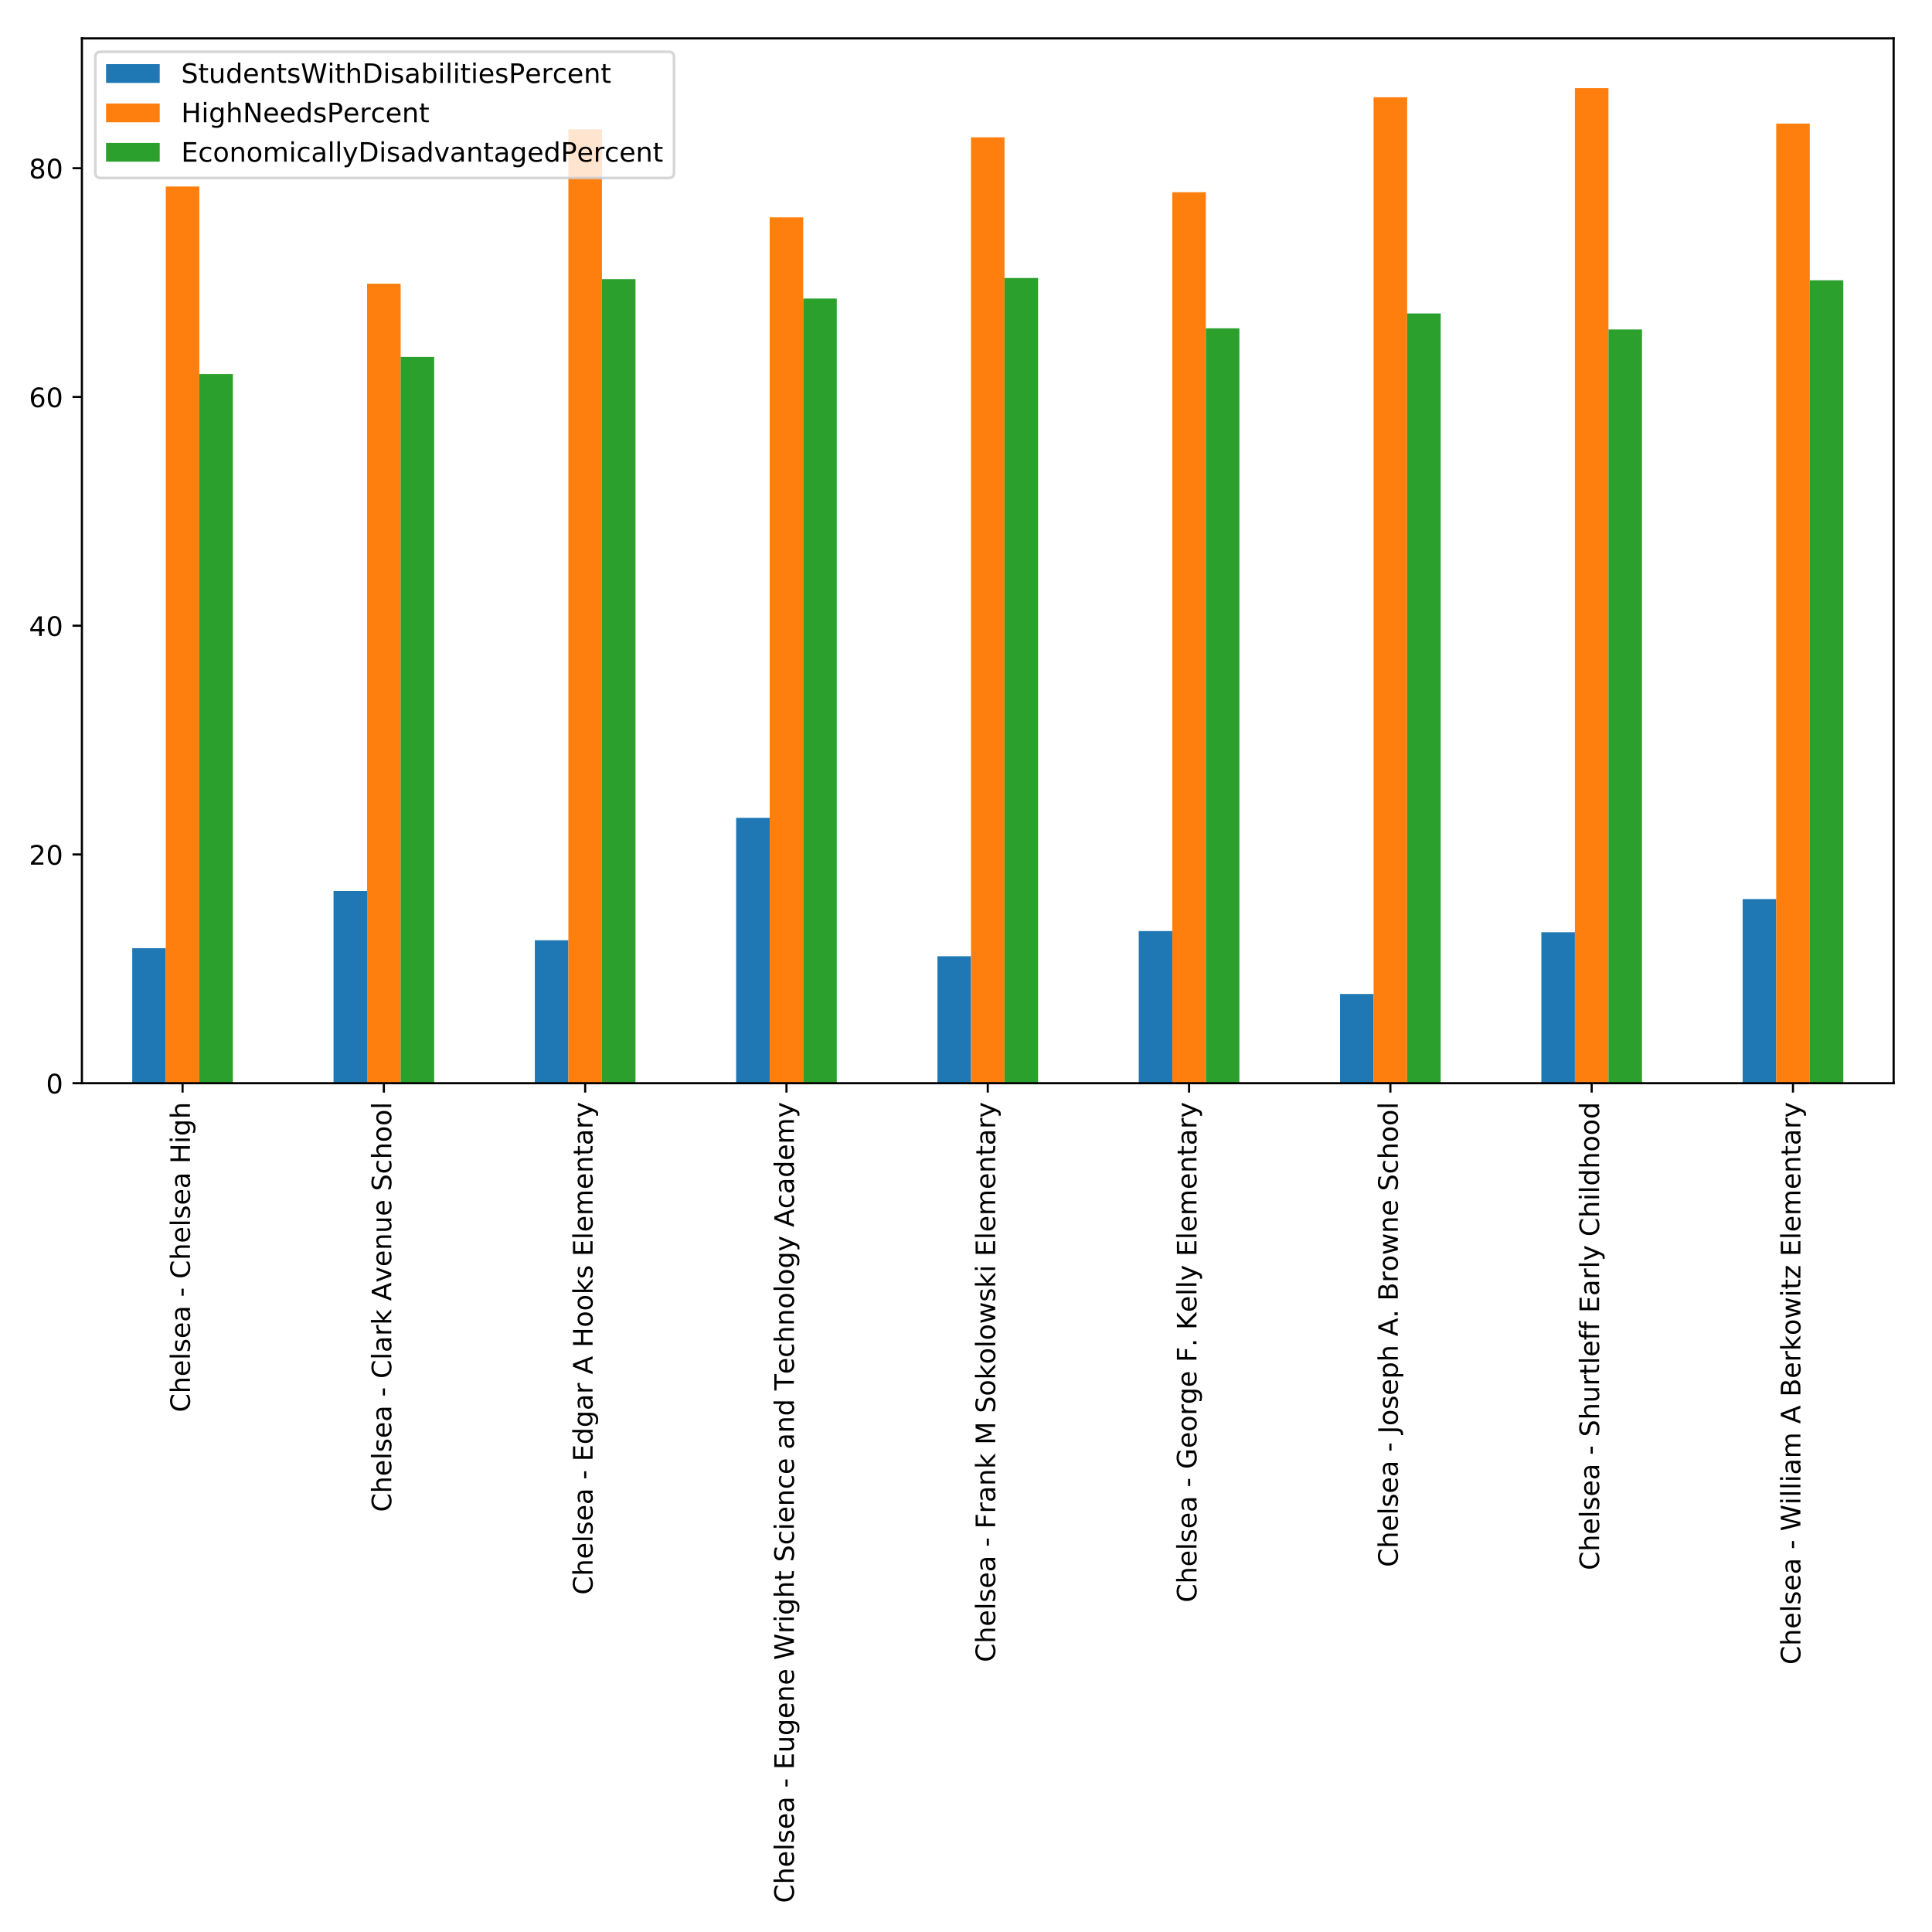 <?xml version="1.0" encoding="utf-8" standalone="no"?>
<!DOCTYPE svg PUBLIC "-//W3C//DTD SVG 1.1//EN"
  "http://www.w3.org/Graphics/SVG/1.1/DTD/svg11.dtd">
<!-- Created with matplotlib (http://matplotlib.org/) -->
<svg height="720pt" version="1.1" viewBox="0 0 720 720" width="720pt" xmlns="http://www.w3.org/2000/svg" xmlns:xlink="http://www.w3.org/1999/xlink">
 <defs>
  <style type="text/css">
*{stroke-linecap:butt;stroke-linejoin:round;}
  </style>
 </defs>
 <g id="figure_1">
  <g id="patch_1">
   <path d="M 0 720 
L 720 720 
L 720 0 
L 0 0 
z
" style="fill:#ffffff;"/>
  </g>
  <g id="axes_1">
   <g id="patch_2">
    <path d="M 30.525 403.68 
L 705.7 403.68 
L 705.7 14.3 
L 30.525 14.3 
z
" style="fill:#ffffff;"/>
   </g>
   <g id="patch_3">
    <path clip-path="url(#p8a791d0e37)" d="M 49.28 403.68 
L 61.783 403.68 
L 61.783 353.382 
L 49.28 353.382 
z
" style="fill:#1f77b4;"/>
   </g>
   <g id="patch_4">
    <path clip-path="url(#p8a791d0e37)" d="M 124.299 403.68 
L 136.803 403.68 
L 136.803 332.07 
L 124.299 332.07 
z
" style="fill:#1f77b4;"/>
   </g>
   <g id="patch_5">
    <path clip-path="url(#p8a791d0e37)" d="M 199.319 403.68 
L 211.822 403.68 
L 211.822 350.398 
L 199.319 350.398 
z
" style="fill:#1f77b4;"/>
   </g>
   <g id="patch_6">
    <path clip-path="url(#p8a791d0e37)" d="M 274.338 403.68 
L 286.841 403.68 
L 286.841 304.79 
L 274.338 304.79 
z
" style="fill:#1f77b4;"/>
   </g>
   <g id="patch_7">
    <path clip-path="url(#p8a791d0e37)" d="M 349.358 403.68 
L 361.861 403.68 
L 361.861 356.366 
L 349.358 356.366 
z
" style="fill:#1f77b4;"/>
   </g>
   <g id="patch_8">
    <path clip-path="url(#p8a791d0e37)" d="M 424.377 403.68 
L 436.88 403.68 
L 436.88 346.988 
L 424.377 346.988 
z
" style="fill:#1f77b4;"/>
   </g>
   <g id="patch_9">
    <path clip-path="url(#p8a791d0e37)" d="M 499.397 403.68 
L 511.9 403.68 
L 511.9 370.432 
L 499.397 370.432 
z
" style="fill:#1f77b4;"/>
   </g>
   <g id="patch_10">
    <path clip-path="url(#p8a791d0e37)" d="M 574.416 403.68 
L 586.919 403.68 
L 586.919 347.415 
L 574.416 347.415 
z
" style="fill:#1f77b4;"/>
   </g>
   <g id="patch_11">
    <path clip-path="url(#p8a791d0e37)" d="M 649.435 403.68 
L 661.939 403.68 
L 661.939 335.053 
L 649.435 335.053 
z
" style="fill:#1f77b4;"/>
   </g>
   <g id="patch_12">
    <path clip-path="url(#p8a791d0e37)" d="M 61.783 403.68 
L 74.286 403.68 
L 74.286 69.499 
L 61.783 69.499 
z
" style="fill:#ff7f0e;"/>
   </g>
   <g id="patch_13">
    <path clip-path="url(#p8a791d0e37)" d="M 136.803 403.68 
L 149.306 403.68 
L 149.306 105.731 
L 136.803 105.731 
z
" style="fill:#ff7f0e;"/>
   </g>
   <g id="patch_14">
    <path clip-path="url(#p8a791d0e37)" d="M 211.822 403.68 
L 224.325 403.68 
L 224.325 48.187 
L 211.822 48.187 
z
" style="fill:#ff7f0e;"/>
   </g>
   <g id="patch_15">
    <path clip-path="url(#p8a791d0e37)" d="M 286.841 403.68 
L 299.345 403.68 
L 299.345 81.008 
L 286.841 81.008 
z
" style="fill:#ff7f0e;"/>
   </g>
   <g id="patch_16">
    <path clip-path="url(#p8a791d0e37)" d="M 361.861 403.68 
L 374.364 403.68 
L 374.364 51.171 
L 361.861 51.171 
z
" style="fill:#ff7f0e;"/>
   </g>
   <g id="patch_17">
    <path clip-path="url(#p8a791d0e37)" d="M 436.88 403.68 
L 449.384 403.68 
L 449.384 71.631 
L 436.88 71.631 
z
" style="fill:#ff7f0e;"/>
   </g>
   <g id="patch_18">
    <path clip-path="url(#p8a791d0e37)" d="M 511.9 403.68 
L 524.403 403.68 
L 524.403 36.252 
L 511.9 36.252 
z
" style="fill:#ff7f0e;"/>
   </g>
   <g id="patch_19">
    <path clip-path="url(#p8a791d0e37)" d="M 586.919 403.68 
L 599.422 403.68 
L 599.422 32.842 
L 586.919 32.842 
z
" style="fill:#ff7f0e;"/>
   </g>
   <g id="patch_20">
    <path clip-path="url(#p8a791d0e37)" d="M 661.939 403.68 
L 674.442 403.68 
L 674.442 46.056 
L 661.939 46.056 
z
" style="fill:#ff7f0e;"/>
   </g>
   <g id="patch_21">
    <path clip-path="url(#p8a791d0e37)" d="M 74.286 403.68 
L 86.79 403.68 
L 86.79 139.404 
L 74.286 139.404 
z
" style="fill:#2ca02c;"/>
   </g>
   <g id="patch_22">
    <path clip-path="url(#p8a791d0e37)" d="M 149.306 403.68 
L 161.809 403.68 
L 161.809 133.011 
L 149.306 133.011 
z
" style="fill:#2ca02c;"/>
   </g>
   <g id="patch_23">
    <path clip-path="url(#p8a791d0e37)" d="M 224.325 403.68 
L 236.828 403.68 
L 236.828 104.026 
L 224.325 104.026 
z
" style="fill:#2ca02c;"/>
   </g>
   <g id="patch_24">
    <path clip-path="url(#p8a791d0e37)" d="M 299.345 403.68 
L 311.848 403.68 
L 311.848 111.272 
L 299.345 111.272 
z
" style="fill:#2ca02c;"/>
   </g>
   <g id="patch_25">
    <path clip-path="url(#p8a791d0e37)" d="M 374.364 403.68 
L 386.867 403.68 
L 386.867 103.599 
L 374.364 103.599 
z
" style="fill:#2ca02c;"/>
   </g>
   <g id="patch_26">
    <path clip-path="url(#p8a791d0e37)" d="M 449.384 403.68 
L 461.887 403.68 
L 461.887 122.354 
L 449.384 122.354 
z
" style="fill:#2ca02c;"/>
   </g>
   <g id="patch_27">
    <path clip-path="url(#p8a791d0e37)" d="M 524.403 403.68 
L 536.906 403.68 
L 536.906 116.813 
L 524.403 116.813 
z
" style="fill:#2ca02c;"/>
   </g>
   <g id="patch_28">
    <path clip-path="url(#p8a791d0e37)" d="M 599.422 403.68 
L 611.926 403.68 
L 611.926 122.781 
L 599.422 122.781 
z
" style="fill:#2ca02c;"/>
   </g>
   <g id="patch_29">
    <path clip-path="url(#p8a791d0e37)" d="M 674.442 403.68 
L 686.945 403.68 
L 686.945 104.452 
L 674.442 104.452 
z
" style="fill:#2ca02c;"/>
   </g>
   <g id="matplotlib.axis_1">
    <g id="xtick_1">
     <g id="line2d_1">
      <defs>
       <path d="M 0 0 
L 0 3.5 
" id="me9b3f225f6" style="stroke:#000000;stroke-width:0.8;"/>
      </defs>
      <g>
       <use style="stroke:#000000;stroke-width:0.8;" x="68.035" xlink:href="#me9b3f225f6" y="403.68"/>
      </g>
     </g>
     <g id="text_1">
      <!-- Chelsea - Chelsea High -->
      <defs>
       <path d="M 64.406 67.281 
L 64.406 56.891 
Q 59.422 61.531 53.781 63.812 
Q 48.141 66.109 41.797 66.109 
Q 29.297 66.109 22.656 58.469 
Q 16.016 50.828 16.016 36.375 
Q 16.016 21.969 22.656 14.328 
Q 29.297 6.688 41.797 6.688 
Q 48.141 6.688 53.781 8.984 
Q 59.422 11.281 64.406 15.922 
L 64.406 5.609 
Q 59.234 2.094 53.438 0.328 
Q 47.656 -1.422 41.219 -1.422 
Q 24.656 -1.422 15.125 8.703 
Q 5.609 18.844 5.609 36.375 
Q 5.609 53.953 15.125 64.078 
Q 24.656 74.219 41.219 74.219 
Q 47.75 74.219 53.531 72.484 
Q 59.328 70.75 64.406 67.281 
z
" id="DejaVuSans-43"/>
       <path d="M 54.891 33.016 
L 54.891 0 
L 45.906 0 
L 45.906 32.719 
Q 45.906 40.484 42.875 44.328 
Q 39.844 48.188 33.797 48.188 
Q 26.516 48.188 22.312 43.547 
Q 18.109 38.922 18.109 30.906 
L 18.109 0 
L 9.078 0 
L 9.078 75.984 
L 18.109 75.984 
L 18.109 46.188 
Q 21.344 51.125 25.703 53.562 
Q 30.078 56 35.797 56 
Q 45.219 56 50.047 50.172 
Q 54.891 44.344 54.891 33.016 
z
" id="DejaVuSans-68"/>
       <path d="M 56.203 29.594 
L 56.203 25.203 
L 14.891 25.203 
Q 15.484 15.922 20.484 11.062 
Q 25.484 6.203 34.422 6.203 
Q 39.594 6.203 44.453 7.469 
Q 49.312 8.734 54.109 11.281 
L 54.109 2.781 
Q 49.266 0.734 44.188 -0.344 
Q 39.109 -1.422 33.891 -1.422 
Q 20.797 -1.422 13.156 6.188 
Q 5.516 13.812 5.516 26.812 
Q 5.516 40.234 12.766 48.109 
Q 20.016 56 32.328 56 
Q 43.359 56 49.781 48.891 
Q 56.203 41.797 56.203 29.594 
z
M 47.219 32.234 
Q 47.125 39.594 43.094 43.984 
Q 39.062 48.391 32.422 48.391 
Q 24.906 48.391 20.391 44.141 
Q 15.875 39.891 15.188 32.172 
z
" id="DejaVuSans-65"/>
       <path d="M 9.422 75.984 
L 18.406 75.984 
L 18.406 0 
L 9.422 0 
z
" id="DejaVuSans-6c"/>
       <path d="M 44.281 53.078 
L 44.281 44.578 
Q 40.484 46.531 36.375 47.5 
Q 32.281 48.484 27.875 48.484 
Q 21.188 48.484 17.844 46.438 
Q 14.5 44.391 14.5 40.281 
Q 14.5 37.156 16.891 35.375 
Q 19.281 33.594 26.516 31.984 
L 29.594 31.297 
Q 39.156 29.25 43.188 25.516 
Q 47.219 21.781 47.219 15.094 
Q 47.219 7.469 41.188 3.016 
Q 35.156 -1.422 24.609 -1.422 
Q 20.219 -1.422 15.453 -0.562 
Q 10.688 0.297 5.422 2 
L 5.422 11.281 
Q 10.406 8.688 15.234 7.391 
Q 20.062 6.109 24.812 6.109 
Q 31.156 6.109 34.562 8.281 
Q 37.984 10.453 37.984 14.406 
Q 37.984 18.062 35.516 20.016 
Q 33.062 21.969 24.703 23.781 
L 21.578 24.516 
Q 13.234 26.266 9.516 29.906 
Q 5.812 33.547 5.812 39.891 
Q 5.812 47.609 11.281 51.797 
Q 16.75 56 26.812 56 
Q 31.781 56 36.172 55.266 
Q 40.578 54.547 44.281 53.078 
z
" id="DejaVuSans-73"/>
       <path d="M 34.281 27.484 
Q 23.391 27.484 19.188 25 
Q 14.984 22.516 14.984 16.5 
Q 14.984 11.719 18.141 8.906 
Q 21.297 6.109 26.703 6.109 
Q 34.188 6.109 38.703 11.406 
Q 43.219 16.703 43.219 25.484 
L 43.219 27.484 
z
M 52.203 31.203 
L 52.203 0 
L 43.219 0 
L 43.219 8.297 
Q 40.141 3.328 35.547 0.953 
Q 30.953 -1.422 24.312 -1.422 
Q 15.922 -1.422 10.953 3.297 
Q 6 8.016 6 15.922 
Q 6 25.141 12.172 29.828 
Q 18.359 34.516 30.609 34.516 
L 43.219 34.516 
L 43.219 35.406 
Q 43.219 41.609 39.141 45 
Q 35.062 48.391 27.688 48.391 
Q 23 48.391 18.547 47.266 
Q 14.109 46.141 10.016 43.891 
L 10.016 52.203 
Q 14.938 54.109 19.578 55.047 
Q 24.219 56 28.609 56 
Q 40.484 56 46.344 49.844 
Q 52.203 43.703 52.203 31.203 
z
" id="DejaVuSans-61"/>
       <path id="DejaVuSans-20"/>
       <path d="M 4.891 31.391 
L 31.203 31.391 
L 31.203 23.391 
L 4.891 23.391 
z
" id="DejaVuSans-2d"/>
       <path d="M 9.812 72.906 
L 19.672 72.906 
L 19.672 43.016 
L 55.516 43.016 
L 55.516 72.906 
L 65.375 72.906 
L 65.375 0 
L 55.516 0 
L 55.516 34.719 
L 19.672 34.719 
L 19.672 0 
L 9.812 0 
z
" id="DejaVuSans-48"/>
       <path d="M 9.422 54.688 
L 18.406 54.688 
L 18.406 0 
L 9.422 0 
z
M 9.422 75.984 
L 18.406 75.984 
L 18.406 64.594 
L 9.422 64.594 
z
" id="DejaVuSans-69"/>
       <path d="M 45.406 27.984 
Q 45.406 37.75 41.375 43.109 
Q 37.359 48.484 30.078 48.484 
Q 22.859 48.484 18.828 43.109 
Q 14.797 37.75 14.797 27.984 
Q 14.797 18.266 18.828 12.891 
Q 22.859 7.516 30.078 7.516 
Q 37.359 7.516 41.375 12.891 
Q 45.406 18.266 45.406 27.984 
z
M 54.391 6.781 
Q 54.391 -7.172 48.188 -13.984 
Q 42 -20.797 29.203 -20.797 
Q 24.469 -20.797 20.266 -20.094 
Q 16.062 -19.391 12.109 -17.922 
L 12.109 -9.188 
Q 16.062 -11.328 19.922 -12.344 
Q 23.781 -13.375 27.781 -13.375 
Q 36.625 -13.375 41.016 -8.766 
Q 45.406 -4.156 45.406 5.172 
L 45.406 9.625 
Q 42.625 4.781 38.281 2.391 
Q 33.938 0 27.875 0 
Q 17.828 0 11.672 7.656 
Q 5.516 15.328 5.516 27.984 
Q 5.516 40.672 11.672 48.328 
Q 17.828 56 27.875 56 
Q 33.938 56 38.281 53.609 
Q 42.625 51.219 45.406 46.391 
L 45.406 54.688 
L 54.391 54.688 
z
" id="DejaVuSans-67"/>
      </defs>
      <g transform="translate(70.794 526.291)rotate(-90)scale(0.1 -0.1)">
       <use xlink:href="#DejaVuSans-43"/>
       <use x="69.824" xlink:href="#DejaVuSans-68"/>
       <use x="133.203" xlink:href="#DejaVuSans-65"/>
       <use x="194.727" xlink:href="#DejaVuSans-6c"/>
       <use x="222.51" xlink:href="#DejaVuSans-73"/>
       <use x="274.609" xlink:href="#DejaVuSans-65"/>
       <use x="336.133" xlink:href="#DejaVuSans-61"/>
       <use x="397.412" xlink:href="#DejaVuSans-20"/>
       <use x="429.199" xlink:href="#DejaVuSans-2d"/>
       <use x="465.283" xlink:href="#DejaVuSans-20"/>
       <use x="497.07" xlink:href="#DejaVuSans-43"/>
       <use x="566.895" xlink:href="#DejaVuSans-68"/>
       <use x="630.273" xlink:href="#DejaVuSans-65"/>
       <use x="691.797" xlink:href="#DejaVuSans-6c"/>
       <use x="719.58" xlink:href="#DejaVuSans-73"/>
       <use x="771.68" xlink:href="#DejaVuSans-65"/>
       <use x="833.203" xlink:href="#DejaVuSans-61"/>
       <use x="894.482" xlink:href="#DejaVuSans-20"/>
       <use x="926.27" xlink:href="#DejaVuSans-48"/>
       <use x="1001.465" xlink:href="#DejaVuSans-69"/>
       <use x="1029.248" xlink:href="#DejaVuSans-67"/>
       <use x="1092.725" xlink:href="#DejaVuSans-68"/>
      </g>
     </g>
    </g>
    <g id="xtick_2">
     <g id="line2d_2">
      <g>
       <use style="stroke:#000000;stroke-width:0.8;" x="143.054" xlink:href="#me9b3f225f6" y="403.68"/>
      </g>
     </g>
     <g id="text_2">
      <!-- Chelsea - Clark Avenue School -->
      <defs>
       <path d="M 41.109 46.297 
Q 39.594 47.172 37.812 47.578 
Q 36.031 48 33.891 48 
Q 26.266 48 22.188 43.047 
Q 18.109 38.094 18.109 28.812 
L 18.109 0 
L 9.078 0 
L 9.078 54.688 
L 18.109 54.688 
L 18.109 46.188 
Q 20.953 51.172 25.484 53.578 
Q 30.031 56 36.531 56 
Q 37.453 56 38.578 55.875 
Q 39.703 55.766 41.062 55.516 
z
" id="DejaVuSans-72"/>
       <path d="M 9.078 75.984 
L 18.109 75.984 
L 18.109 31.109 
L 44.922 54.688 
L 56.391 54.688 
L 27.391 29.109 
L 57.625 0 
L 45.906 0 
L 18.109 26.703 
L 18.109 0 
L 9.078 0 
z
" id="DejaVuSans-6b"/>
       <path d="M 34.188 63.188 
L 20.797 26.906 
L 47.609 26.906 
z
M 28.609 72.906 
L 39.797 72.906 
L 67.578 0 
L 57.328 0 
L 50.688 18.703 
L 17.828 18.703 
L 11.188 0 
L 0.781 0 
z
" id="DejaVuSans-41"/>
       <path d="M 2.984 54.688 
L 12.5 54.688 
L 29.594 8.797 
L 46.688 54.688 
L 56.203 54.688 
L 35.688 0 
L 23.484 0 
z
" id="DejaVuSans-76"/>
       <path d="M 54.891 33.016 
L 54.891 0 
L 45.906 0 
L 45.906 32.719 
Q 45.906 40.484 42.875 44.328 
Q 39.844 48.188 33.797 48.188 
Q 26.516 48.188 22.312 43.547 
Q 18.109 38.922 18.109 30.906 
L 18.109 0 
L 9.078 0 
L 9.078 54.688 
L 18.109 54.688 
L 18.109 46.188 
Q 21.344 51.125 25.703 53.562 
Q 30.078 56 35.797 56 
Q 45.219 56 50.047 50.172 
Q 54.891 44.344 54.891 33.016 
z
" id="DejaVuSans-6e"/>
       <path d="M 8.5 21.578 
L 8.5 54.688 
L 17.484 54.688 
L 17.484 21.922 
Q 17.484 14.156 20.5 10.266 
Q 23.531 6.391 29.594 6.391 
Q 36.859 6.391 41.078 11.031 
Q 45.312 15.672 45.312 23.688 
L 45.312 54.688 
L 54.297 54.688 
L 54.297 0 
L 45.312 0 
L 45.312 8.406 
Q 42.047 3.422 37.719 1 
Q 33.406 -1.422 27.688 -1.422 
Q 18.266 -1.422 13.375 4.438 
Q 8.5 10.297 8.5 21.578 
z
M 31.109 56 
z
" id="DejaVuSans-75"/>
       <path d="M 53.516 70.516 
L 53.516 60.891 
Q 47.906 63.578 42.922 64.891 
Q 37.938 66.219 33.297 66.219 
Q 25.25 66.219 20.875 63.094 
Q 16.5 59.969 16.5 54.203 
Q 16.5 49.359 19.406 46.891 
Q 22.312 44.438 30.422 42.922 
L 36.375 41.703 
Q 47.406 39.594 52.656 34.297 
Q 57.906 29 57.906 20.125 
Q 57.906 9.516 50.797 4.047 
Q 43.703 -1.422 29.984 -1.422 
Q 24.812 -1.422 18.969 -0.25 
Q 13.141 0.922 6.891 3.219 
L 6.891 13.375 
Q 12.891 10.016 18.656 8.297 
Q 24.422 6.594 29.984 6.594 
Q 38.422 6.594 43.016 9.906 
Q 47.609 13.234 47.609 19.391 
Q 47.609 24.75 44.312 27.781 
Q 41.016 30.812 33.5 32.328 
L 27.484 33.5 
Q 16.453 35.688 11.516 40.375 
Q 6.594 45.062 6.594 53.422 
Q 6.594 63.094 13.406 68.656 
Q 20.219 74.219 32.172 74.219 
Q 37.312 74.219 42.625 73.281 
Q 47.953 72.359 53.516 70.516 
z
" id="DejaVuSans-53"/>
       <path d="M 48.781 52.594 
L 48.781 44.188 
Q 44.969 46.297 41.141 47.344 
Q 37.312 48.391 33.406 48.391 
Q 24.656 48.391 19.812 42.844 
Q 14.984 37.312 14.984 27.297 
Q 14.984 17.281 19.812 11.734 
Q 24.656 6.203 33.406 6.203 
Q 37.312 6.203 41.141 7.25 
Q 44.969 8.297 48.781 10.406 
L 48.781 2.094 
Q 45.016 0.344 40.984 -0.531 
Q 36.969 -1.422 32.422 -1.422 
Q 20.062 -1.422 12.781 6.344 
Q 5.516 14.109 5.516 27.297 
Q 5.516 40.672 12.859 48.328 
Q 20.219 56 33.016 56 
Q 37.156 56 41.109 55.141 
Q 45.062 54.297 48.781 52.594 
z
" id="DejaVuSans-63"/>
       <path d="M 30.609 48.391 
Q 23.391 48.391 19.188 42.75 
Q 14.984 37.109 14.984 27.297 
Q 14.984 17.484 19.156 11.844 
Q 23.344 6.203 30.609 6.203 
Q 37.797 6.203 41.984 11.859 
Q 46.188 17.531 46.188 27.297 
Q 46.188 37.016 41.984 42.703 
Q 37.797 48.391 30.609 48.391 
z
M 30.609 56 
Q 42.328 56 49.016 48.375 
Q 55.719 40.766 55.719 27.297 
Q 55.719 13.875 49.016 6.219 
Q 42.328 -1.422 30.609 -1.422 
Q 18.844 -1.422 12.172 6.219 
Q 5.516 13.875 5.516 27.297 
Q 5.516 40.766 12.172 48.375 
Q 18.844 56 30.609 56 
z
" id="DejaVuSans-6f"/>
      </defs>
      <g transform="translate(145.814 563.466)rotate(-90)scale(0.1 -0.1)">
       <use xlink:href="#DejaVuSans-43"/>
       <use x="69.824" xlink:href="#DejaVuSans-68"/>
       <use x="133.203" xlink:href="#DejaVuSans-65"/>
       <use x="194.727" xlink:href="#DejaVuSans-6c"/>
       <use x="222.51" xlink:href="#DejaVuSans-73"/>
       <use x="274.609" xlink:href="#DejaVuSans-65"/>
       <use x="336.133" xlink:href="#DejaVuSans-61"/>
       <use x="397.412" xlink:href="#DejaVuSans-20"/>
       <use x="429.199" xlink:href="#DejaVuSans-2d"/>
       <use x="465.283" xlink:href="#DejaVuSans-20"/>
       <use x="497.07" xlink:href="#DejaVuSans-43"/>
       <use x="566.895" xlink:href="#DejaVuSans-6c"/>
       <use x="594.678" xlink:href="#DejaVuSans-61"/>
       <use x="655.957" xlink:href="#DejaVuSans-72"/>
       <use x="697.07" xlink:href="#DejaVuSans-6b"/>
       <use x="754.98" xlink:href="#DejaVuSans-20"/>
       <use x="786.768" xlink:href="#DejaVuSans-41"/>
       <use x="855.098" xlink:href="#DejaVuSans-76"/>
       <use x="914.277" xlink:href="#DejaVuSans-65"/>
       <use x="975.801" xlink:href="#DejaVuSans-6e"/>
       <use x="1039.18" xlink:href="#DejaVuSans-75"/>
       <use x="1102.559" xlink:href="#DejaVuSans-65"/>
       <use x="1164.082" xlink:href="#DejaVuSans-20"/>
       <use x="1195.869" xlink:href="#DejaVuSans-53"/>
       <use x="1259.346" xlink:href="#DejaVuSans-63"/>
       <use x="1314.326" xlink:href="#DejaVuSans-68"/>
       <use x="1377.705" xlink:href="#DejaVuSans-6f"/>
       <use x="1438.887" xlink:href="#DejaVuSans-6f"/>
       <use x="1500.068" xlink:href="#DejaVuSans-6c"/>
      </g>
     </g>
    </g>
    <g id="xtick_3">
     <g id="line2d_3">
      <g>
       <use style="stroke:#000000;stroke-width:0.8;" x="218.074" xlink:href="#me9b3f225f6" y="403.68"/>
      </g>
     </g>
     <g id="text_3">
      <!-- Chelsea - Edgar A Hooks Elementary -->
      <defs>
       <path d="M 9.812 72.906 
L 55.906 72.906 
L 55.906 64.594 
L 19.672 64.594 
L 19.672 43.016 
L 54.391 43.016 
L 54.391 34.719 
L 19.672 34.719 
L 19.672 8.297 
L 56.781 8.297 
L 56.781 0 
L 9.812 0 
z
" id="DejaVuSans-45"/>
       <path d="M 45.406 46.391 
L 45.406 75.984 
L 54.391 75.984 
L 54.391 0 
L 45.406 0 
L 45.406 8.203 
Q 42.578 3.328 38.25 0.953 
Q 33.938 -1.422 27.875 -1.422 
Q 17.969 -1.422 11.734 6.484 
Q 5.516 14.406 5.516 27.297 
Q 5.516 40.188 11.734 48.094 
Q 17.969 56 27.875 56 
Q 33.938 56 38.25 53.625 
Q 42.578 51.266 45.406 46.391 
z
M 14.797 27.297 
Q 14.797 17.391 18.875 11.75 
Q 22.953 6.109 30.078 6.109 
Q 37.203 6.109 41.297 11.75 
Q 45.406 17.391 45.406 27.297 
Q 45.406 37.203 41.297 42.844 
Q 37.203 48.484 30.078 48.484 
Q 22.953 48.484 18.875 42.844 
Q 14.797 37.203 14.797 27.297 
z
" id="DejaVuSans-64"/>
       <path d="M 52 44.188 
Q 55.375 50.25 60.062 53.125 
Q 64.75 56 71.094 56 
Q 79.641 56 84.281 50.016 
Q 88.922 44.047 88.922 33.016 
L 88.922 0 
L 79.891 0 
L 79.891 32.719 
Q 79.891 40.578 77.094 44.375 
Q 74.312 48.188 68.609 48.188 
Q 61.625 48.188 57.562 43.547 
Q 53.516 38.922 53.516 30.906 
L 53.516 0 
L 44.484 0 
L 44.484 32.719 
Q 44.484 40.625 41.703 44.406 
Q 38.922 48.188 33.109 48.188 
Q 26.219 48.188 22.156 43.531 
Q 18.109 38.875 18.109 30.906 
L 18.109 0 
L 9.078 0 
L 9.078 54.688 
L 18.109 54.688 
L 18.109 46.188 
Q 21.188 51.219 25.484 53.609 
Q 29.781 56 35.688 56 
Q 41.656 56 45.828 52.969 
Q 50 49.953 52 44.188 
z
" id="DejaVuSans-6d"/>
       <path d="M 18.312 70.219 
L 18.312 54.688 
L 36.812 54.688 
L 36.812 47.703 
L 18.312 47.703 
L 18.312 18.016 
Q 18.312 11.328 20.141 9.422 
Q 21.969 7.516 27.594 7.516 
L 36.812 7.516 
L 36.812 0 
L 27.594 0 
Q 17.188 0 13.234 3.875 
Q 9.281 7.766 9.281 18.016 
L 9.281 47.703 
L 2.688 47.703 
L 2.688 54.688 
L 9.281 54.688 
L 9.281 70.219 
z
" id="DejaVuSans-74"/>
       <path d="M 32.172 -5.078 
Q 28.375 -14.844 24.75 -17.812 
Q 21.141 -20.797 15.094 -20.797 
L 7.906 -20.797 
L 7.906 -13.281 
L 13.188 -13.281 
Q 16.891 -13.281 18.938 -11.516 
Q 21 -9.766 23.484 -3.219 
L 25.094 0.875 
L 2.984 54.688 
L 12.5 54.688 
L 29.594 11.922 
L 46.688 54.688 
L 56.203 54.688 
z
" id="DejaVuSans-79"/>
      </defs>
      <g transform="translate(220.833 594.333)rotate(-90)scale(0.1 -0.1)">
       <use xlink:href="#DejaVuSans-43"/>
       <use x="69.824" xlink:href="#DejaVuSans-68"/>
       <use x="133.203" xlink:href="#DejaVuSans-65"/>
       <use x="194.727" xlink:href="#DejaVuSans-6c"/>
       <use x="222.51" xlink:href="#DejaVuSans-73"/>
       <use x="274.609" xlink:href="#DejaVuSans-65"/>
       <use x="336.133" xlink:href="#DejaVuSans-61"/>
       <use x="397.412" xlink:href="#DejaVuSans-20"/>
       <use x="429.199" xlink:href="#DejaVuSans-2d"/>
       <use x="465.283" xlink:href="#DejaVuSans-20"/>
       <use x="497.07" xlink:href="#DejaVuSans-45"/>
       <use x="560.254" xlink:href="#DejaVuSans-64"/>
       <use x="623.73" xlink:href="#DejaVuSans-67"/>
       <use x="687.207" xlink:href="#DejaVuSans-61"/>
       <use x="748.486" xlink:href="#DejaVuSans-72"/>
       <use x="789.6" xlink:href="#DejaVuSans-20"/>
       <use x="821.387" xlink:href="#DejaVuSans-41"/>
       <use x="889.795" xlink:href="#DejaVuSans-20"/>
       <use x="921.582" xlink:href="#DejaVuSans-48"/>
       <use x="996.777" xlink:href="#DejaVuSans-6f"/>
       <use x="1057.959" xlink:href="#DejaVuSans-6f"/>
       <use x="1119.141" xlink:href="#DejaVuSans-6b"/>
       <use x="1177.051" xlink:href="#DejaVuSans-73"/>
       <use x="1229.15" xlink:href="#DejaVuSans-20"/>
       <use x="1260.938" xlink:href="#DejaVuSans-45"/>
       <use x="1324.121" xlink:href="#DejaVuSans-6c"/>
       <use x="1351.904" xlink:href="#DejaVuSans-65"/>
       <use x="1413.428" xlink:href="#DejaVuSans-6d"/>
       <use x="1510.84" xlink:href="#DejaVuSans-65"/>
       <use x="1572.363" xlink:href="#DejaVuSans-6e"/>
       <use x="1635.742" xlink:href="#DejaVuSans-74"/>
       <use x="1674.951" xlink:href="#DejaVuSans-61"/>
       <use x="1736.23" xlink:href="#DejaVuSans-72"/>
       <use x="1777.344" xlink:href="#DejaVuSans-79"/>
      </g>
     </g>
    </g>
    <g id="xtick_4">
     <g id="line2d_4">
      <g>
       <use style="stroke:#000000;stroke-width:0.8;" x="293.093" xlink:href="#me9b3f225f6" y="403.68"/>
      </g>
     </g>
     <g id="text_4">
      <!-- Chelsea - Eugene Wright Science and Technology Academy -->
      <defs>
       <path d="M 3.328 72.906 
L 13.281 72.906 
L 28.609 11.281 
L 43.891 72.906 
L 54.984 72.906 
L 70.312 11.281 
L 85.594 72.906 
L 95.609 72.906 
L 77.297 0 
L 64.891 0 
L 49.516 63.281 
L 33.984 0 
L 21.578 0 
z
" id="DejaVuSans-57"/>
       <path d="M -0.297 72.906 
L 61.375 72.906 
L 61.375 64.594 
L 35.5 64.594 
L 35.5 0 
L 25.594 0 
L 25.594 64.594 
L -0.297 64.594 
z
" id="DejaVuSans-54"/>
      </defs>
      <g transform="translate(295.852 709.2)rotate(-90)scale(0.1 -0.1)">
       <use xlink:href="#DejaVuSans-43"/>
       <use x="69.824" xlink:href="#DejaVuSans-68"/>
       <use x="133.203" xlink:href="#DejaVuSans-65"/>
       <use x="194.727" xlink:href="#DejaVuSans-6c"/>
       <use x="222.51" xlink:href="#DejaVuSans-73"/>
       <use x="274.609" xlink:href="#DejaVuSans-65"/>
       <use x="336.133" xlink:href="#DejaVuSans-61"/>
       <use x="397.412" xlink:href="#DejaVuSans-20"/>
       <use x="429.199" xlink:href="#DejaVuSans-2d"/>
       <use x="465.283" xlink:href="#DejaVuSans-20"/>
       <use x="497.07" xlink:href="#DejaVuSans-45"/>
       <use x="560.254" xlink:href="#DejaVuSans-75"/>
       <use x="623.633" xlink:href="#DejaVuSans-67"/>
       <use x="687.109" xlink:href="#DejaVuSans-65"/>
       <use x="748.633" xlink:href="#DejaVuSans-6e"/>
       <use x="812.012" xlink:href="#DejaVuSans-65"/>
       <use x="873.535" xlink:href="#DejaVuSans-20"/>
       <use x="905.322" xlink:href="#DejaVuSans-57"/>
       <use x="1004.137" xlink:href="#DejaVuSans-72"/>
       <use x="1045.25" xlink:href="#DejaVuSans-69"/>
       <use x="1073.033" xlink:href="#DejaVuSans-67"/>
       <use x="1136.51" xlink:href="#DejaVuSans-68"/>
       <use x="1199.889" xlink:href="#DejaVuSans-74"/>
       <use x="1239.098" xlink:href="#DejaVuSans-20"/>
       <use x="1270.885" xlink:href="#DejaVuSans-53"/>
       <use x="1334.361" xlink:href="#DejaVuSans-63"/>
       <use x="1389.342" xlink:href="#DejaVuSans-69"/>
       <use x="1417.125" xlink:href="#DejaVuSans-65"/>
       <use x="1478.648" xlink:href="#DejaVuSans-6e"/>
       <use x="1542.027" xlink:href="#DejaVuSans-63"/>
       <use x="1597.008" xlink:href="#DejaVuSans-65"/>
       <use x="1658.531" xlink:href="#DejaVuSans-20"/>
       <use x="1690.318" xlink:href="#DejaVuSans-61"/>
       <use x="1751.598" xlink:href="#DejaVuSans-6e"/>
       <use x="1814.977" xlink:href="#DejaVuSans-64"/>
       <use x="1878.453" xlink:href="#DejaVuSans-20"/>
       <use x="1910.24" xlink:href="#DejaVuSans-54"/>
       <use x="1971.059" xlink:href="#DejaVuSans-65"/>
       <use x="2032.582" xlink:href="#DejaVuSans-63"/>
       <use x="2087.562" xlink:href="#DejaVuSans-68"/>
       <use x="2150.941" xlink:href="#DejaVuSans-6e"/>
       <use x="2214.32" xlink:href="#DejaVuSans-6f"/>
       <use x="2275.502" xlink:href="#DejaVuSans-6c"/>
       <use x="2303.285" xlink:href="#DejaVuSans-6f"/>
       <use x="2364.467" xlink:href="#DejaVuSans-67"/>
       <use x="2427.943" xlink:href="#DejaVuSans-79"/>
       <use x="2487.123" xlink:href="#DejaVuSans-20"/>
       <use x="2518.91" xlink:href="#DejaVuSans-41"/>
       <use x="2587.303" xlink:href="#DejaVuSans-63"/>
       <use x="2642.283" xlink:href="#DejaVuSans-61"/>
       <use x="2703.562" xlink:href="#DejaVuSans-64"/>
       <use x="2767.039" xlink:href="#DejaVuSans-65"/>
       <use x="2828.562" xlink:href="#DejaVuSans-6d"/>
       <use x="2925.975" xlink:href="#DejaVuSans-79"/>
      </g>
     </g>
    </g>
    <g id="xtick_5">
     <g id="line2d_5">
      <g>
       <use style="stroke:#000000;stroke-width:0.8;" x="368.113" xlink:href="#me9b3f225f6" y="403.68"/>
      </g>
     </g>
     <g id="text_5">
      <!-- Chelsea - Frank M Sokolowski Elementary -->
      <defs>
       <path d="M 9.812 72.906 
L 51.703 72.906 
L 51.703 64.594 
L 19.672 64.594 
L 19.672 43.109 
L 48.578 43.109 
L 48.578 34.812 
L 19.672 34.812 
L 19.672 0 
L 9.812 0 
z
" id="DejaVuSans-46"/>
       <path d="M 9.812 72.906 
L 24.516 72.906 
L 43.109 23.297 
L 61.812 72.906 
L 76.516 72.906 
L 76.516 0 
L 66.891 0 
L 66.891 64.016 
L 48.094 14.016 
L 38.188 14.016 
L 19.391 64.016 
L 19.391 0 
L 9.812 0 
z
" id="DejaVuSans-4d"/>
       <path d="M 4.203 54.688 
L 13.188 54.688 
L 24.422 12.016 
L 35.594 54.688 
L 46.188 54.688 
L 57.422 12.016 
L 68.609 54.688 
L 77.594 54.688 
L 63.281 0 
L 52.688 0 
L 40.922 44.828 
L 29.109 0 
L 18.5 0 
z
" id="DejaVuSans-77"/>
      </defs>
      <g transform="translate(370.872 619.441)rotate(-90)scale(0.1 -0.1)">
       <use xlink:href="#DejaVuSans-43"/>
       <use x="69.824" xlink:href="#DejaVuSans-68"/>
       <use x="133.203" xlink:href="#DejaVuSans-65"/>
       <use x="194.727" xlink:href="#DejaVuSans-6c"/>
       <use x="222.51" xlink:href="#DejaVuSans-73"/>
       <use x="274.609" xlink:href="#DejaVuSans-65"/>
       <use x="336.133" xlink:href="#DejaVuSans-61"/>
       <use x="397.412" xlink:href="#DejaVuSans-20"/>
       <use x="429.199" xlink:href="#DejaVuSans-2d"/>
       <use x="465.283" xlink:href="#DejaVuSans-20"/>
       <use x="497.07" xlink:href="#DejaVuSans-46"/>
       <use x="554.48" xlink:href="#DejaVuSans-72"/>
       <use x="595.594" xlink:href="#DejaVuSans-61"/>
       <use x="656.873" xlink:href="#DejaVuSans-6e"/>
       <use x="720.252" xlink:href="#DejaVuSans-6b"/>
       <use x="778.162" xlink:href="#DejaVuSans-20"/>
       <use x="809.949" xlink:href="#DejaVuSans-4d"/>
       <use x="896.229" xlink:href="#DejaVuSans-20"/>
       <use x="928.016" xlink:href="#DejaVuSans-53"/>
       <use x="991.492" xlink:href="#DejaVuSans-6f"/>
       <use x="1052.674" xlink:href="#DejaVuSans-6b"/>
       <use x="1110.537" xlink:href="#DejaVuSans-6f"/>
       <use x="1171.719" xlink:href="#DejaVuSans-6c"/>
       <use x="1199.502" xlink:href="#DejaVuSans-6f"/>
       <use x="1260.684" xlink:href="#DejaVuSans-77"/>
       <use x="1342.471" xlink:href="#DejaVuSans-73"/>
       <use x="1394.57" xlink:href="#DejaVuSans-6b"/>
       <use x="1452.48" xlink:href="#DejaVuSans-69"/>
       <use x="1480.264" xlink:href="#DejaVuSans-20"/>
       <use x="1512.051" xlink:href="#DejaVuSans-45"/>
       <use x="1575.234" xlink:href="#DejaVuSans-6c"/>
       <use x="1603.018" xlink:href="#DejaVuSans-65"/>
       <use x="1664.541" xlink:href="#DejaVuSans-6d"/>
       <use x="1761.953" xlink:href="#DejaVuSans-65"/>
       <use x="1823.477" xlink:href="#DejaVuSans-6e"/>
       <use x="1886.855" xlink:href="#DejaVuSans-74"/>
       <use x="1926.064" xlink:href="#DejaVuSans-61"/>
       <use x="1987.344" xlink:href="#DejaVuSans-72"/>
       <use x="2028.457" xlink:href="#DejaVuSans-79"/>
      </g>
     </g>
    </g>
    <g id="xtick_6">
     <g id="line2d_6">
      <g>
       <use style="stroke:#000000;stroke-width:0.8;" x="443.132" xlink:href="#me9b3f225f6" y="403.68"/>
      </g>
     </g>
     <g id="text_6">
      <!-- Chelsea - George F. Kelly Elementary -->
      <defs>
       <path d="M 59.516 10.406 
L 59.516 29.984 
L 43.406 29.984 
L 43.406 38.094 
L 69.281 38.094 
L 69.281 6.781 
Q 63.578 2.734 56.688 0.656 
Q 49.812 -1.422 42 -1.422 
Q 24.906 -1.422 15.25 8.562 
Q 5.609 18.562 5.609 36.375 
Q 5.609 54.25 15.25 64.234 
Q 24.906 74.219 42 74.219 
Q 49.125 74.219 55.547 72.453 
Q 61.969 70.703 67.391 67.281 
L 67.391 56.781 
Q 61.922 61.422 55.766 63.766 
Q 49.609 66.109 42.828 66.109 
Q 29.438 66.109 22.719 58.641 
Q 16.016 51.172 16.016 36.375 
Q 16.016 21.625 22.719 14.156 
Q 29.438 6.688 42.828 6.688 
Q 48.047 6.688 52.141 7.594 
Q 56.25 8.5 59.516 10.406 
z
" id="DejaVuSans-47"/>
       <path d="M 10.688 12.406 
L 21 12.406 
L 21 0 
L 10.688 0 
z
" id="DejaVuSans-2e"/>
       <path d="M 9.812 72.906 
L 19.672 72.906 
L 19.672 42.094 
L 52.391 72.906 
L 65.094 72.906 
L 28.906 38.922 
L 67.672 0 
L 54.688 0 
L 19.672 35.109 
L 19.672 0 
L 9.812 0 
z
" id="DejaVuSans-4b"/>
      </defs>
      <g transform="translate(445.891 597.194)rotate(-90)scale(0.1 -0.1)">
       <use xlink:href="#DejaVuSans-43"/>
       <use x="69.824" xlink:href="#DejaVuSans-68"/>
       <use x="133.203" xlink:href="#DejaVuSans-65"/>
       <use x="194.727" xlink:href="#DejaVuSans-6c"/>
       <use x="222.51" xlink:href="#DejaVuSans-73"/>
       <use x="274.609" xlink:href="#DejaVuSans-65"/>
       <use x="336.133" xlink:href="#DejaVuSans-61"/>
       <use x="397.412" xlink:href="#DejaVuSans-20"/>
       <use x="429.199" xlink:href="#DejaVuSans-2d"/>
       <use x="465.283" xlink:href="#DejaVuSans-20"/>
       <use x="497.07" xlink:href="#DejaVuSans-47"/>
       <use x="574.561" xlink:href="#DejaVuSans-65"/>
       <use x="636.084" xlink:href="#DejaVuSans-6f"/>
       <use x="697.266" xlink:href="#DejaVuSans-72"/>
       <use x="738.363" xlink:href="#DejaVuSans-67"/>
       <use x="801.84" xlink:href="#DejaVuSans-65"/>
       <use x="863.363" xlink:href="#DejaVuSans-20"/>
       <use x="895.15" xlink:href="#DejaVuSans-46"/>
       <use x="952.42" xlink:href="#DejaVuSans-2e"/>
       <use x="984.207" xlink:href="#DejaVuSans-20"/>
       <use x="1015.994" xlink:href="#DejaVuSans-4b"/>
       <use x="1081.492" xlink:href="#DejaVuSans-65"/>
       <use x="1143.016" xlink:href="#DejaVuSans-6c"/>
       <use x="1170.799" xlink:href="#DejaVuSans-6c"/>
       <use x="1198.582" xlink:href="#DejaVuSans-79"/>
       <use x="1257.762" xlink:href="#DejaVuSans-20"/>
       <use x="1289.549" xlink:href="#DejaVuSans-45"/>
       <use x="1352.732" xlink:href="#DejaVuSans-6c"/>
       <use x="1380.516" xlink:href="#DejaVuSans-65"/>
       <use x="1442.039" xlink:href="#DejaVuSans-6d"/>
       <use x="1539.451" xlink:href="#DejaVuSans-65"/>
       <use x="1600.975" xlink:href="#DejaVuSans-6e"/>
       <use x="1664.354" xlink:href="#DejaVuSans-74"/>
       <use x="1703.562" xlink:href="#DejaVuSans-61"/>
       <use x="1764.842" xlink:href="#DejaVuSans-72"/>
       <use x="1805.955" xlink:href="#DejaVuSans-79"/>
      </g>
     </g>
    </g>
    <g id="xtick_7">
     <g id="line2d_7">
      <g>
       <use style="stroke:#000000;stroke-width:0.8;" x="518.151" xlink:href="#me9b3f225f6" y="403.68"/>
      </g>
     </g>
     <g id="text_7">
      <!-- Chelsea - Joseph A. Browne School -->
      <defs>
       <path d="M 9.812 72.906 
L 19.672 72.906 
L 19.672 5.078 
Q 19.672 -8.109 14.672 -14.062 
Q 9.672 -20.016 -1.422 -20.016 
L -5.172 -20.016 
L -5.172 -11.719 
L -2.094 -11.719 
Q 4.438 -11.719 7.125 -8.047 
Q 9.812 -4.391 9.812 5.078 
z
" id="DejaVuSans-4a"/>
       <path d="M 18.109 8.203 
L 18.109 -20.797 
L 9.078 -20.797 
L 9.078 54.688 
L 18.109 54.688 
L 18.109 46.391 
Q 20.953 51.266 25.266 53.625 
Q 29.594 56 35.594 56 
Q 45.562 56 51.781 48.094 
Q 58.016 40.188 58.016 27.297 
Q 58.016 14.406 51.781 6.484 
Q 45.562 -1.422 35.594 -1.422 
Q 29.594 -1.422 25.266 0.953 
Q 20.953 3.328 18.109 8.203 
z
M 48.688 27.297 
Q 48.688 37.203 44.609 42.844 
Q 40.531 48.484 33.406 48.484 
Q 26.266 48.484 22.188 42.844 
Q 18.109 37.203 18.109 27.297 
Q 18.109 17.391 22.188 11.75 
Q 26.266 6.109 33.406 6.109 
Q 40.531 6.109 44.609 11.75 
Q 48.688 17.391 48.688 27.297 
z
" id="DejaVuSans-70"/>
       <path d="M 19.672 34.812 
L 19.672 8.109 
L 35.5 8.109 
Q 43.453 8.109 47.281 11.406 
Q 51.125 14.703 51.125 21.484 
Q 51.125 28.328 47.281 31.562 
Q 43.453 34.812 35.5 34.812 
z
M 19.672 64.797 
L 19.672 42.828 
L 34.281 42.828 
Q 41.5 42.828 45.031 45.531 
Q 48.578 48.25 48.578 53.812 
Q 48.578 59.328 45.031 62.062 
Q 41.5 64.797 34.281 64.797 
z
M 9.812 72.906 
L 35.016 72.906 
Q 46.297 72.906 52.391 68.219 
Q 58.5 63.531 58.5 54.891 
Q 58.5 48.188 55.375 44.234 
Q 52.25 40.281 46.188 39.312 
Q 53.469 37.75 57.5 32.781 
Q 61.531 27.828 61.531 20.406 
Q 61.531 10.641 54.891 5.312 
Q 48.25 0 35.984 0 
L 9.812 0 
z
" id="DejaVuSans-42"/>
      </defs>
      <g transform="translate(520.911 584.011)rotate(-90)scale(0.1 -0.1)">
       <use xlink:href="#DejaVuSans-43"/>
       <use x="69.824" xlink:href="#DejaVuSans-68"/>
       <use x="133.203" xlink:href="#DejaVuSans-65"/>
       <use x="194.727" xlink:href="#DejaVuSans-6c"/>
       <use x="222.51" xlink:href="#DejaVuSans-73"/>
       <use x="274.609" xlink:href="#DejaVuSans-65"/>
       <use x="336.133" xlink:href="#DejaVuSans-61"/>
       <use x="397.412" xlink:href="#DejaVuSans-20"/>
       <use x="429.199" xlink:href="#DejaVuSans-2d"/>
       <use x="465.283" xlink:href="#DejaVuSans-20"/>
       <use x="497.07" xlink:href="#DejaVuSans-4a"/>
       <use x="526.562" xlink:href="#DejaVuSans-6f"/>
       <use x="587.744" xlink:href="#DejaVuSans-73"/>
       <use x="639.844" xlink:href="#DejaVuSans-65"/>
       <use x="701.367" xlink:href="#DejaVuSans-70"/>
       <use x="764.844" xlink:href="#DejaVuSans-68"/>
       <use x="828.223" xlink:href="#DejaVuSans-20"/>
       <use x="860.01" xlink:href="#DejaVuSans-41"/>
       <use x="928.402" xlink:href="#DejaVuSans-2e"/>
       <use x="960.189" xlink:href="#DejaVuSans-20"/>
       <use x="991.977" xlink:href="#DejaVuSans-42"/>
       <use x="1060.58" xlink:href="#DejaVuSans-72"/>
       <use x="1101.662" xlink:href="#DejaVuSans-6f"/>
       <use x="1162.844" xlink:href="#DejaVuSans-77"/>
       <use x="1244.631" xlink:href="#DejaVuSans-6e"/>
       <use x="1308.01" xlink:href="#DejaVuSans-65"/>
       <use x="1369.533" xlink:href="#DejaVuSans-20"/>
       <use x="1401.32" xlink:href="#DejaVuSans-53"/>
       <use x="1464.797" xlink:href="#DejaVuSans-63"/>
       <use x="1519.777" xlink:href="#DejaVuSans-68"/>
       <use x="1583.156" xlink:href="#DejaVuSans-6f"/>
       <use x="1644.338" xlink:href="#DejaVuSans-6f"/>
       <use x="1705.52" xlink:href="#DejaVuSans-6c"/>
      </g>
     </g>
    </g>
    <g id="xtick_8">
     <g id="line2d_8">
      <g>
       <use style="stroke:#000000;stroke-width:0.8;" x="593.171" xlink:href="#me9b3f225f6" y="403.68"/>
      </g>
     </g>
     <g id="text_8">
      <!-- Chelsea - Shurtleff Early Childhood -->
      <defs>
       <path d="M 37.109 75.984 
L 37.109 68.5 
L 28.516 68.5 
Q 23.688 68.5 21.797 66.547 
Q 19.922 64.594 19.922 59.516 
L 19.922 54.688 
L 34.719 54.688 
L 34.719 47.703 
L 19.922 47.703 
L 19.922 0 
L 10.891 0 
L 10.891 47.703 
L 2.297 47.703 
L 2.297 54.688 
L 10.891 54.688 
L 10.891 58.5 
Q 10.891 67.625 15.141 71.797 
Q 19.391 75.984 28.609 75.984 
z
" id="DejaVuSans-66"/>
      </defs>
      <g transform="translate(595.93 585.172)rotate(-90)scale(0.1 -0.1)">
       <use xlink:href="#DejaVuSans-43"/>
       <use x="69.824" xlink:href="#DejaVuSans-68"/>
       <use x="133.203" xlink:href="#DejaVuSans-65"/>
       <use x="194.727" xlink:href="#DejaVuSans-6c"/>
       <use x="222.51" xlink:href="#DejaVuSans-73"/>
       <use x="274.609" xlink:href="#DejaVuSans-65"/>
       <use x="336.133" xlink:href="#DejaVuSans-61"/>
       <use x="397.412" xlink:href="#DejaVuSans-20"/>
       <use x="429.199" xlink:href="#DejaVuSans-2d"/>
       <use x="465.283" xlink:href="#DejaVuSans-20"/>
       <use x="497.07" xlink:href="#DejaVuSans-53"/>
       <use x="560.547" xlink:href="#DejaVuSans-68"/>
       <use x="623.926" xlink:href="#DejaVuSans-75"/>
       <use x="687.305" xlink:href="#DejaVuSans-72"/>
       <use x="728.418" xlink:href="#DejaVuSans-74"/>
       <use x="767.627" xlink:href="#DejaVuSans-6c"/>
       <use x="795.41" xlink:href="#DejaVuSans-65"/>
       <use x="856.934" xlink:href="#DejaVuSans-66"/>
       <use x="892.139" xlink:href="#DejaVuSans-66"/>
       <use x="927.344" xlink:href="#DejaVuSans-20"/>
       <use x="959.131" xlink:href="#DejaVuSans-45"/>
       <use x="1022.314" xlink:href="#DejaVuSans-61"/>
       <use x="1083.594" xlink:href="#DejaVuSans-72"/>
       <use x="1124.707" xlink:href="#DejaVuSans-6c"/>
       <use x="1152.49" xlink:href="#DejaVuSans-79"/>
       <use x="1211.67" xlink:href="#DejaVuSans-20"/>
       <use x="1243.457" xlink:href="#DejaVuSans-43"/>
       <use x="1313.281" xlink:href="#DejaVuSans-68"/>
       <use x="1376.66" xlink:href="#DejaVuSans-69"/>
       <use x="1404.443" xlink:href="#DejaVuSans-6c"/>
       <use x="1432.227" xlink:href="#DejaVuSans-64"/>
       <use x="1495.703" xlink:href="#DejaVuSans-68"/>
       <use x="1559.082" xlink:href="#DejaVuSans-6f"/>
       <use x="1620.264" xlink:href="#DejaVuSans-6f"/>
       <use x="1681.445" xlink:href="#DejaVuSans-64"/>
      </g>
     </g>
    </g>
    <g id="xtick_9">
     <g id="line2d_9">
      <g>
       <use style="stroke:#000000;stroke-width:0.8;" x="668.19" xlink:href="#me9b3f225f6" y="403.68"/>
      </g>
     </g>
     <g id="text_9">
      <!-- Chelsea - William A Berkowitz Elementary -->
      <defs>
       <path d="M 5.516 54.688 
L 48.188 54.688 
L 48.188 46.484 
L 14.406 7.172 
L 48.188 7.172 
L 48.188 0 
L 4.297 0 
L 4.297 8.203 
L 38.094 47.516 
L 5.516 47.516 
z
" id="DejaVuSans-7a"/>
      </defs>
      <g transform="translate(670.95 620.341)rotate(-90)scale(0.1 -0.1)">
       <use xlink:href="#DejaVuSans-43"/>
       <use x="69.824" xlink:href="#DejaVuSans-68"/>
       <use x="133.203" xlink:href="#DejaVuSans-65"/>
       <use x="194.727" xlink:href="#DejaVuSans-6c"/>
       <use x="222.51" xlink:href="#DejaVuSans-73"/>
       <use x="274.609" xlink:href="#DejaVuSans-65"/>
       <use x="336.133" xlink:href="#DejaVuSans-61"/>
       <use x="397.412" xlink:href="#DejaVuSans-20"/>
       <use x="429.199" xlink:href="#DejaVuSans-2d"/>
       <use x="465.283" xlink:href="#DejaVuSans-20"/>
       <use x="497.07" xlink:href="#DejaVuSans-57"/>
       <use x="595.916" xlink:href="#DejaVuSans-69"/>
       <use x="623.699" xlink:href="#DejaVuSans-6c"/>
       <use x="651.482" xlink:href="#DejaVuSans-6c"/>
       <use x="679.266" xlink:href="#DejaVuSans-69"/>
       <use x="707.049" xlink:href="#DejaVuSans-61"/>
       <use x="768.328" xlink:href="#DejaVuSans-6d"/>
       <use x="865.74" xlink:href="#DejaVuSans-20"/>
       <use x="897.527" xlink:href="#DejaVuSans-41"/>
       <use x="965.936" xlink:href="#DejaVuSans-20"/>
       <use x="997.723" xlink:href="#DejaVuSans-42"/>
       <use x="1066.326" xlink:href="#DejaVuSans-65"/>
       <use x="1127.85" xlink:href="#DejaVuSans-72"/>
       <use x="1168.963" xlink:href="#DejaVuSans-6b"/>
       <use x="1226.826" xlink:href="#DejaVuSans-6f"/>
       <use x="1288.008" xlink:href="#DejaVuSans-77"/>
       <use x="1369.795" xlink:href="#DejaVuSans-69"/>
       <use x="1397.578" xlink:href="#DejaVuSans-74"/>
       <use x="1436.787" xlink:href="#DejaVuSans-7a"/>
       <use x="1489.277" xlink:href="#DejaVuSans-20"/>
       <use x="1521.064" xlink:href="#DejaVuSans-45"/>
       <use x="1584.248" xlink:href="#DejaVuSans-6c"/>
       <use x="1612.031" xlink:href="#DejaVuSans-65"/>
       <use x="1673.555" xlink:href="#DejaVuSans-6d"/>
       <use x="1770.967" xlink:href="#DejaVuSans-65"/>
       <use x="1832.49" xlink:href="#DejaVuSans-6e"/>
       <use x="1895.869" xlink:href="#DejaVuSans-74"/>
       <use x="1935.078" xlink:href="#DejaVuSans-61"/>
       <use x="1996.357" xlink:href="#DejaVuSans-72"/>
       <use x="2037.471" xlink:href="#DejaVuSans-79"/>
      </g>
     </g>
    </g>
   </g>
   <g id="matplotlib.axis_2">
    <g id="ytick_1">
     <g id="line2d_10">
      <defs>
       <path d="M 0 0 
L -3.5 0 
" id="m9cd03e127d" style="stroke:#000000;stroke-width:0.8;"/>
      </defs>
      <g>
       <use style="stroke:#000000;stroke-width:0.8;" x="30.525" xlink:href="#m9cd03e127d" y="403.68"/>
      </g>
     </g>
     <g id="text_10">
      <!-- 0 -->
      <defs>
       <path d="M 31.781 66.406 
Q 24.172 66.406 20.328 58.906 
Q 16.5 51.422 16.5 36.375 
Q 16.5 21.391 20.328 13.891 
Q 24.172 6.391 31.781 6.391 
Q 39.453 6.391 43.281 13.891 
Q 47.125 21.391 47.125 36.375 
Q 47.125 51.422 43.281 58.906 
Q 39.453 66.406 31.781 66.406 
z
M 31.781 74.219 
Q 44.047 74.219 50.516 64.516 
Q 56.984 54.828 56.984 36.375 
Q 56.984 17.969 50.516 8.266 
Q 44.047 -1.422 31.781 -1.422 
Q 19.531 -1.422 13.062 8.266 
Q 6.594 17.969 6.594 36.375 
Q 6.594 54.828 13.062 64.516 
Q 19.531 74.219 31.781 74.219 
z
" id="DejaVuSans-30"/>
      </defs>
      <g transform="translate(17.163 407.479)scale(0.1 -0.1)">
       <use xlink:href="#DejaVuSans-30"/>
      </g>
     </g>
    </g>
    <g id="ytick_2">
     <g id="line2d_11">
      <g>
       <use style="stroke:#000000;stroke-width:0.8;" x="30.525" xlink:href="#m9cd03e127d" y="318.43"/>
      </g>
     </g>
     <g id="text_11">
      <!-- 20 -->
      <defs>
       <path d="M 19.188 8.297 
L 53.609 8.297 
L 53.609 0 
L 7.328 0 
L 7.328 8.297 
Q 12.938 14.109 22.625 23.891 
Q 32.328 33.688 34.812 36.531 
Q 39.547 41.844 41.422 45.531 
Q 43.312 49.219 43.312 52.781 
Q 43.312 58.594 39.234 62.25 
Q 35.156 65.922 28.609 65.922 
Q 23.969 65.922 18.812 64.312 
Q 13.672 62.703 7.812 59.422 
L 7.812 69.391 
Q 13.766 71.781 18.938 73 
Q 24.125 74.219 28.422 74.219 
Q 39.75 74.219 46.484 68.547 
Q 53.219 62.891 53.219 53.422 
Q 53.219 48.922 51.531 44.891 
Q 49.859 40.875 45.406 35.406 
Q 44.188 33.984 37.641 27.219 
Q 31.109 20.453 19.188 8.297 
z
" id="DejaVuSans-32"/>
      </defs>
      <g transform="translate(10.8 322.229)scale(0.1 -0.1)">
       <use xlink:href="#DejaVuSans-32"/>
       <use x="63.623" xlink:href="#DejaVuSans-30"/>
      </g>
     </g>
    </g>
    <g id="ytick_3">
     <g id="line2d_12">
      <g>
       <use style="stroke:#000000;stroke-width:0.8;" x="30.525" xlink:href="#m9cd03e127d" y="233.18"/>
      </g>
     </g>
     <g id="text_12">
      <!-- 40 -->
      <defs>
       <path d="M 37.797 64.312 
L 12.891 25.391 
L 37.797 25.391 
z
M 35.203 72.906 
L 47.609 72.906 
L 47.609 25.391 
L 58.016 25.391 
L 58.016 17.188 
L 47.609 17.188 
L 47.609 0 
L 37.797 0 
L 37.797 17.188 
L 4.891 17.188 
L 4.891 26.703 
z
" id="DejaVuSans-34"/>
      </defs>
      <g transform="translate(10.8 236.979)scale(0.1 -0.1)">
       <use xlink:href="#DejaVuSans-34"/>
       <use x="63.623" xlink:href="#DejaVuSans-30"/>
      </g>
     </g>
    </g>
    <g id="ytick_4">
     <g id="line2d_13">
      <g>
       <use style="stroke:#000000;stroke-width:0.8;" x="30.525" xlink:href="#m9cd03e127d" y="147.929"/>
      </g>
     </g>
     <g id="text_13">
      <!-- 60 -->
      <defs>
       <path d="M 33.016 40.375 
Q 26.375 40.375 22.484 35.828 
Q 18.609 31.297 18.609 23.391 
Q 18.609 15.531 22.484 10.953 
Q 26.375 6.391 33.016 6.391 
Q 39.656 6.391 43.531 10.953 
Q 47.406 15.531 47.406 23.391 
Q 47.406 31.297 43.531 35.828 
Q 39.656 40.375 33.016 40.375 
z
M 52.594 71.297 
L 52.594 62.312 
Q 48.875 64.062 45.094 64.984 
Q 41.312 65.922 37.594 65.922 
Q 27.828 65.922 22.672 59.328 
Q 17.531 52.734 16.797 39.406 
Q 19.672 43.656 24.016 45.922 
Q 28.375 48.188 33.594 48.188 
Q 44.578 48.188 50.953 41.516 
Q 57.328 34.859 57.328 23.391 
Q 57.328 12.156 50.688 5.359 
Q 44.047 -1.422 33.016 -1.422 
Q 20.359 -1.422 13.672 8.266 
Q 6.984 17.969 6.984 36.375 
Q 6.984 53.656 15.188 63.938 
Q 23.391 74.219 37.203 74.219 
Q 40.922 74.219 44.703 73.484 
Q 48.484 72.75 52.594 71.297 
z
" id="DejaVuSans-36"/>
      </defs>
      <g transform="translate(10.8 151.729)scale(0.1 -0.1)">
       <use xlink:href="#DejaVuSans-36"/>
       <use x="63.623" xlink:href="#DejaVuSans-30"/>
      </g>
     </g>
    </g>
    <g id="ytick_5">
     <g id="line2d_14">
      <g>
       <use style="stroke:#000000;stroke-width:0.8;" x="30.525" xlink:href="#m9cd03e127d" y="62.679"/>
      </g>
     </g>
     <g id="text_14">
      <!-- 80 -->
      <defs>
       <path d="M 31.781 34.625 
Q 24.75 34.625 20.719 30.859 
Q 16.703 27.094 16.703 20.516 
Q 16.703 13.922 20.719 10.156 
Q 24.75 6.391 31.781 6.391 
Q 38.812 6.391 42.859 10.172 
Q 46.922 13.969 46.922 20.516 
Q 46.922 27.094 42.891 30.859 
Q 38.875 34.625 31.781 34.625 
z
M 21.922 38.812 
Q 15.578 40.375 12.031 44.719 
Q 8.5 49.078 8.5 55.328 
Q 8.5 64.062 14.719 69.141 
Q 20.953 74.219 31.781 74.219 
Q 42.672 74.219 48.875 69.141 
Q 55.078 64.062 55.078 55.328 
Q 55.078 49.078 51.531 44.719 
Q 48 40.375 41.703 38.812 
Q 48.828 37.156 52.797 32.312 
Q 56.781 27.484 56.781 20.516 
Q 56.781 9.906 50.312 4.234 
Q 43.844 -1.422 31.781 -1.422 
Q 19.734 -1.422 13.25 4.234 
Q 6.781 9.906 6.781 20.516 
Q 6.781 27.484 10.781 32.312 
Q 14.797 37.156 21.922 38.812 
z
M 18.312 54.391 
Q 18.312 48.734 21.844 45.562 
Q 25.391 42.391 31.781 42.391 
Q 38.141 42.391 41.719 45.562 
Q 45.312 48.734 45.312 54.391 
Q 45.312 60.062 41.719 63.234 
Q 38.141 66.406 31.781 66.406 
Q 25.391 66.406 21.844 63.234 
Q 18.312 60.062 18.312 54.391 
z
" id="DejaVuSans-38"/>
      </defs>
      <g transform="translate(10.8 66.479)scale(0.1 -0.1)">
       <use xlink:href="#DejaVuSans-38"/>
       <use x="63.623" xlink:href="#DejaVuSans-30"/>
      </g>
     </g>
    </g>
   </g>
   <g id="patch_30">
    <path d="M 30.525 403.68 
L 30.525 14.3 
" style="fill:none;stroke:#000000;stroke-linecap:square;stroke-linejoin:miter;stroke-width:0.8;"/>
   </g>
   <g id="patch_31">
    <path d="M 705.7 403.68 
L 705.7 14.3 
" style="fill:none;stroke:#000000;stroke-linecap:square;stroke-linejoin:miter;stroke-width:0.8;"/>
   </g>
   <g id="patch_32">
    <path d="M 30.525 403.68 
L 705.7 403.68 
" style="fill:none;stroke:#000000;stroke-linecap:square;stroke-linejoin:miter;stroke-width:0.8;"/>
   </g>
   <g id="patch_33">
    <path d="M 30.525 14.3 
L 705.7 14.3 
" style="fill:none;stroke:#000000;stroke-linecap:square;stroke-linejoin:miter;stroke-width:0.8;"/>
   </g>
   <g id="legend_1">
    <g id="patch_34">
     <path d="M 37.525 66.334 
L 249.18 66.334 
Q 251.18 66.334 251.18 64.334 
L 251.18 21.3 
Q 251.18 19.3 249.18 19.3 
L 37.525 19.3 
Q 35.525 19.3 35.525 21.3 
L 35.525 64.334 
Q 35.525 66.334 37.525 66.334 
z
" style="fill:#ffffff;opacity:0.8;stroke:#cccccc;stroke-linejoin:miter;"/>
    </g>
    <g id="patch_35">
     <path d="M 39.525 30.898 
L 59.525 30.898 
L 59.525 23.898 
L 39.525 23.898 
z
" style="fill:#1f77b4;"/>
    </g>
    <g id="text_15">
     <!-- StudentsWithDisabilitiesPercent -->
     <defs>
      <path d="M 19.672 64.797 
L 19.672 8.109 
L 31.594 8.109 
Q 46.688 8.109 53.688 14.938 
Q 60.688 21.781 60.688 36.531 
Q 60.688 51.172 53.688 57.984 
Q 46.688 64.797 31.594 64.797 
z
M 9.812 72.906 
L 30.078 72.906 
Q 51.266 72.906 61.172 64.094 
Q 71.094 55.281 71.094 36.531 
Q 71.094 17.672 61.125 8.828 
Q 51.172 0 30.078 0 
L 9.812 0 
z
" id="DejaVuSans-44"/>
      <path d="M 48.688 27.297 
Q 48.688 37.203 44.609 42.844 
Q 40.531 48.484 33.406 48.484 
Q 26.266 48.484 22.188 42.844 
Q 18.109 37.203 18.109 27.297 
Q 18.109 17.391 22.188 11.75 
Q 26.266 6.109 33.406 6.109 
Q 40.531 6.109 44.609 11.75 
Q 48.688 17.391 48.688 27.297 
z
M 18.109 46.391 
Q 20.953 51.266 25.266 53.625 
Q 29.594 56 35.594 56 
Q 45.562 56 51.781 48.094 
Q 58.016 40.188 58.016 27.297 
Q 58.016 14.406 51.781 6.484 
Q 45.562 -1.422 35.594 -1.422 
Q 29.594 -1.422 25.266 0.953 
Q 20.953 3.328 18.109 8.203 
L 18.109 0 
L 9.078 0 
L 9.078 75.984 
L 18.109 75.984 
z
" id="DejaVuSans-62"/>
      <path d="M 19.672 64.797 
L 19.672 37.406 
L 32.078 37.406 
Q 38.969 37.406 42.719 40.969 
Q 46.484 44.531 46.484 51.125 
Q 46.484 57.672 42.719 61.234 
Q 38.969 64.797 32.078 64.797 
z
M 9.812 72.906 
L 32.078 72.906 
Q 44.344 72.906 50.609 67.359 
Q 56.891 61.812 56.891 51.125 
Q 56.891 40.328 50.609 34.812 
Q 44.344 29.297 32.078 29.297 
L 19.672 29.297 
L 19.672 0 
L 9.812 0 
z
" id="DejaVuSans-50"/>
     </defs>
     <g transform="translate(67.525 30.898)scale(0.1 -0.1)">
      <use xlink:href="#DejaVuSans-53"/>
      <use x="63.477" xlink:href="#DejaVuSans-74"/>
      <use x="102.686" xlink:href="#DejaVuSans-75"/>
      <use x="166.064" xlink:href="#DejaVuSans-64"/>
      <use x="229.541" xlink:href="#DejaVuSans-65"/>
      <use x="291.064" xlink:href="#DejaVuSans-6e"/>
      <use x="354.443" xlink:href="#DejaVuSans-74"/>
      <use x="393.652" xlink:href="#DejaVuSans-73"/>
      <use x="445.752" xlink:href="#DejaVuSans-57"/>
      <use x="544.598" xlink:href="#DejaVuSans-69"/>
      <use x="572.381" xlink:href="#DejaVuSans-74"/>
      <use x="611.59" xlink:href="#DejaVuSans-68"/>
      <use x="674.969" xlink:href="#DejaVuSans-44"/>
      <use x="751.971" xlink:href="#DejaVuSans-69"/>
      <use x="779.754" xlink:href="#DejaVuSans-73"/>
      <use x="831.854" xlink:href="#DejaVuSans-61"/>
      <use x="893.133" xlink:href="#DejaVuSans-62"/>
      <use x="956.609" xlink:href="#DejaVuSans-69"/>
      <use x="984.393" xlink:href="#DejaVuSans-6c"/>
      <use x="1012.176" xlink:href="#DejaVuSans-69"/>
      <use x="1039.959" xlink:href="#DejaVuSans-74"/>
      <use x="1079.168" xlink:href="#DejaVuSans-69"/>
      <use x="1106.951" xlink:href="#DejaVuSans-65"/>
      <use x="1168.475" xlink:href="#DejaVuSans-73"/>
      <use x="1220.574" xlink:href="#DejaVuSans-50"/>
      <use x="1280.83" xlink:href="#DejaVuSans-65"/>
      <use x="1342.354" xlink:href="#DejaVuSans-72"/>
      <use x="1383.436" xlink:href="#DejaVuSans-63"/>
      <use x="1438.416" xlink:href="#DejaVuSans-65"/>
      <use x="1499.939" xlink:href="#DejaVuSans-6e"/>
      <use x="1563.318" xlink:href="#DejaVuSans-74"/>
     </g>
    </g>
    <g id="patch_36">
     <path d="M 39.525 45.577 
L 59.525 45.577 
L 59.525 38.577 
L 39.525 38.577 
z
" style="fill:#ff7f0e;"/>
    </g>
    <g id="text_16">
     <!-- HighNeedsPercent -->
     <defs>
      <path d="M 9.812 72.906 
L 23.094 72.906 
L 55.422 11.922 
L 55.422 72.906 
L 64.984 72.906 
L 64.984 0 
L 51.703 0 
L 19.391 60.984 
L 19.391 0 
L 9.812 0 
z
" id="DejaVuSans-4e"/>
     </defs>
     <g transform="translate(67.525 45.577)scale(0.1 -0.1)">
      <use xlink:href="#DejaVuSans-48"/>
      <use x="75.195" xlink:href="#DejaVuSans-69"/>
      <use x="102.979" xlink:href="#DejaVuSans-67"/>
      <use x="166.455" xlink:href="#DejaVuSans-68"/>
      <use x="229.834" xlink:href="#DejaVuSans-4e"/>
      <use x="304.639" xlink:href="#DejaVuSans-65"/>
      <use x="366.162" xlink:href="#DejaVuSans-65"/>
      <use x="427.686" xlink:href="#DejaVuSans-64"/>
      <use x="491.162" xlink:href="#DejaVuSans-73"/>
      <use x="543.262" xlink:href="#DejaVuSans-50"/>
      <use x="603.518" xlink:href="#DejaVuSans-65"/>
      <use x="665.041" xlink:href="#DejaVuSans-72"/>
      <use x="706.123" xlink:href="#DejaVuSans-63"/>
      <use x="761.104" xlink:href="#DejaVuSans-65"/>
      <use x="822.627" xlink:href="#DejaVuSans-6e"/>
      <use x="886.006" xlink:href="#DejaVuSans-74"/>
     </g>
    </g>
    <g id="patch_37">
     <path d="M 39.525 60.255 
L 59.525 60.255 
L 59.525 53.255 
L 39.525 53.255 
z
" style="fill:#2ca02c;"/>
    </g>
    <g id="text_17">
     <!-- EconomicallyDisadvantagedPercent -->
     <g transform="translate(67.525 60.255)scale(0.1 -0.1)">
      <use xlink:href="#DejaVuSans-45"/>
      <use x="63.184" xlink:href="#DejaVuSans-63"/>
      <use x="118.164" xlink:href="#DejaVuSans-6f"/>
      <use x="179.346" xlink:href="#DejaVuSans-6e"/>
      <use x="242.725" xlink:href="#DejaVuSans-6f"/>
      <use x="303.906" xlink:href="#DejaVuSans-6d"/>
      <use x="401.318" xlink:href="#DejaVuSans-69"/>
      <use x="429.102" xlink:href="#DejaVuSans-63"/>
      <use x="484.082" xlink:href="#DejaVuSans-61"/>
      <use x="545.361" xlink:href="#DejaVuSans-6c"/>
      <use x="573.145" xlink:href="#DejaVuSans-6c"/>
      <use x="600.928" xlink:href="#DejaVuSans-79"/>
      <use x="660.107" xlink:href="#DejaVuSans-44"/>
      <use x="737.109" xlink:href="#DejaVuSans-69"/>
      <use x="764.893" xlink:href="#DejaVuSans-73"/>
      <use x="816.992" xlink:href="#DejaVuSans-61"/>
      <use x="878.271" xlink:href="#DejaVuSans-64"/>
      <use x="941.748" xlink:href="#DejaVuSans-76"/>
      <use x="1000.928" xlink:href="#DejaVuSans-61"/>
      <use x="1062.207" xlink:href="#DejaVuSans-6e"/>
      <use x="1125.586" xlink:href="#DejaVuSans-74"/>
      <use x="1164.795" xlink:href="#DejaVuSans-61"/>
      <use x="1226.074" xlink:href="#DejaVuSans-67"/>
      <use x="1289.551" xlink:href="#DejaVuSans-65"/>
      <use x="1351.074" xlink:href="#DejaVuSans-64"/>
      <use x="1414.551" xlink:href="#DejaVuSans-50"/>
      <use x="1474.807" xlink:href="#DejaVuSans-65"/>
      <use x="1536.33" xlink:href="#DejaVuSans-72"/>
      <use x="1577.412" xlink:href="#DejaVuSans-63"/>
      <use x="1632.393" xlink:href="#DejaVuSans-65"/>
      <use x="1693.916" xlink:href="#DejaVuSans-6e"/>
      <use x="1757.295" xlink:href="#DejaVuSans-74"/>
     </g>
    </g>
   </g>
  </g>
 </g>
 <defs>
  <clipPath id="p8a791d0e37">
   <rect height="389.38" width="675.175" x="30.525" y="14.3"/>
  </clipPath>
 </defs>
</svg>
